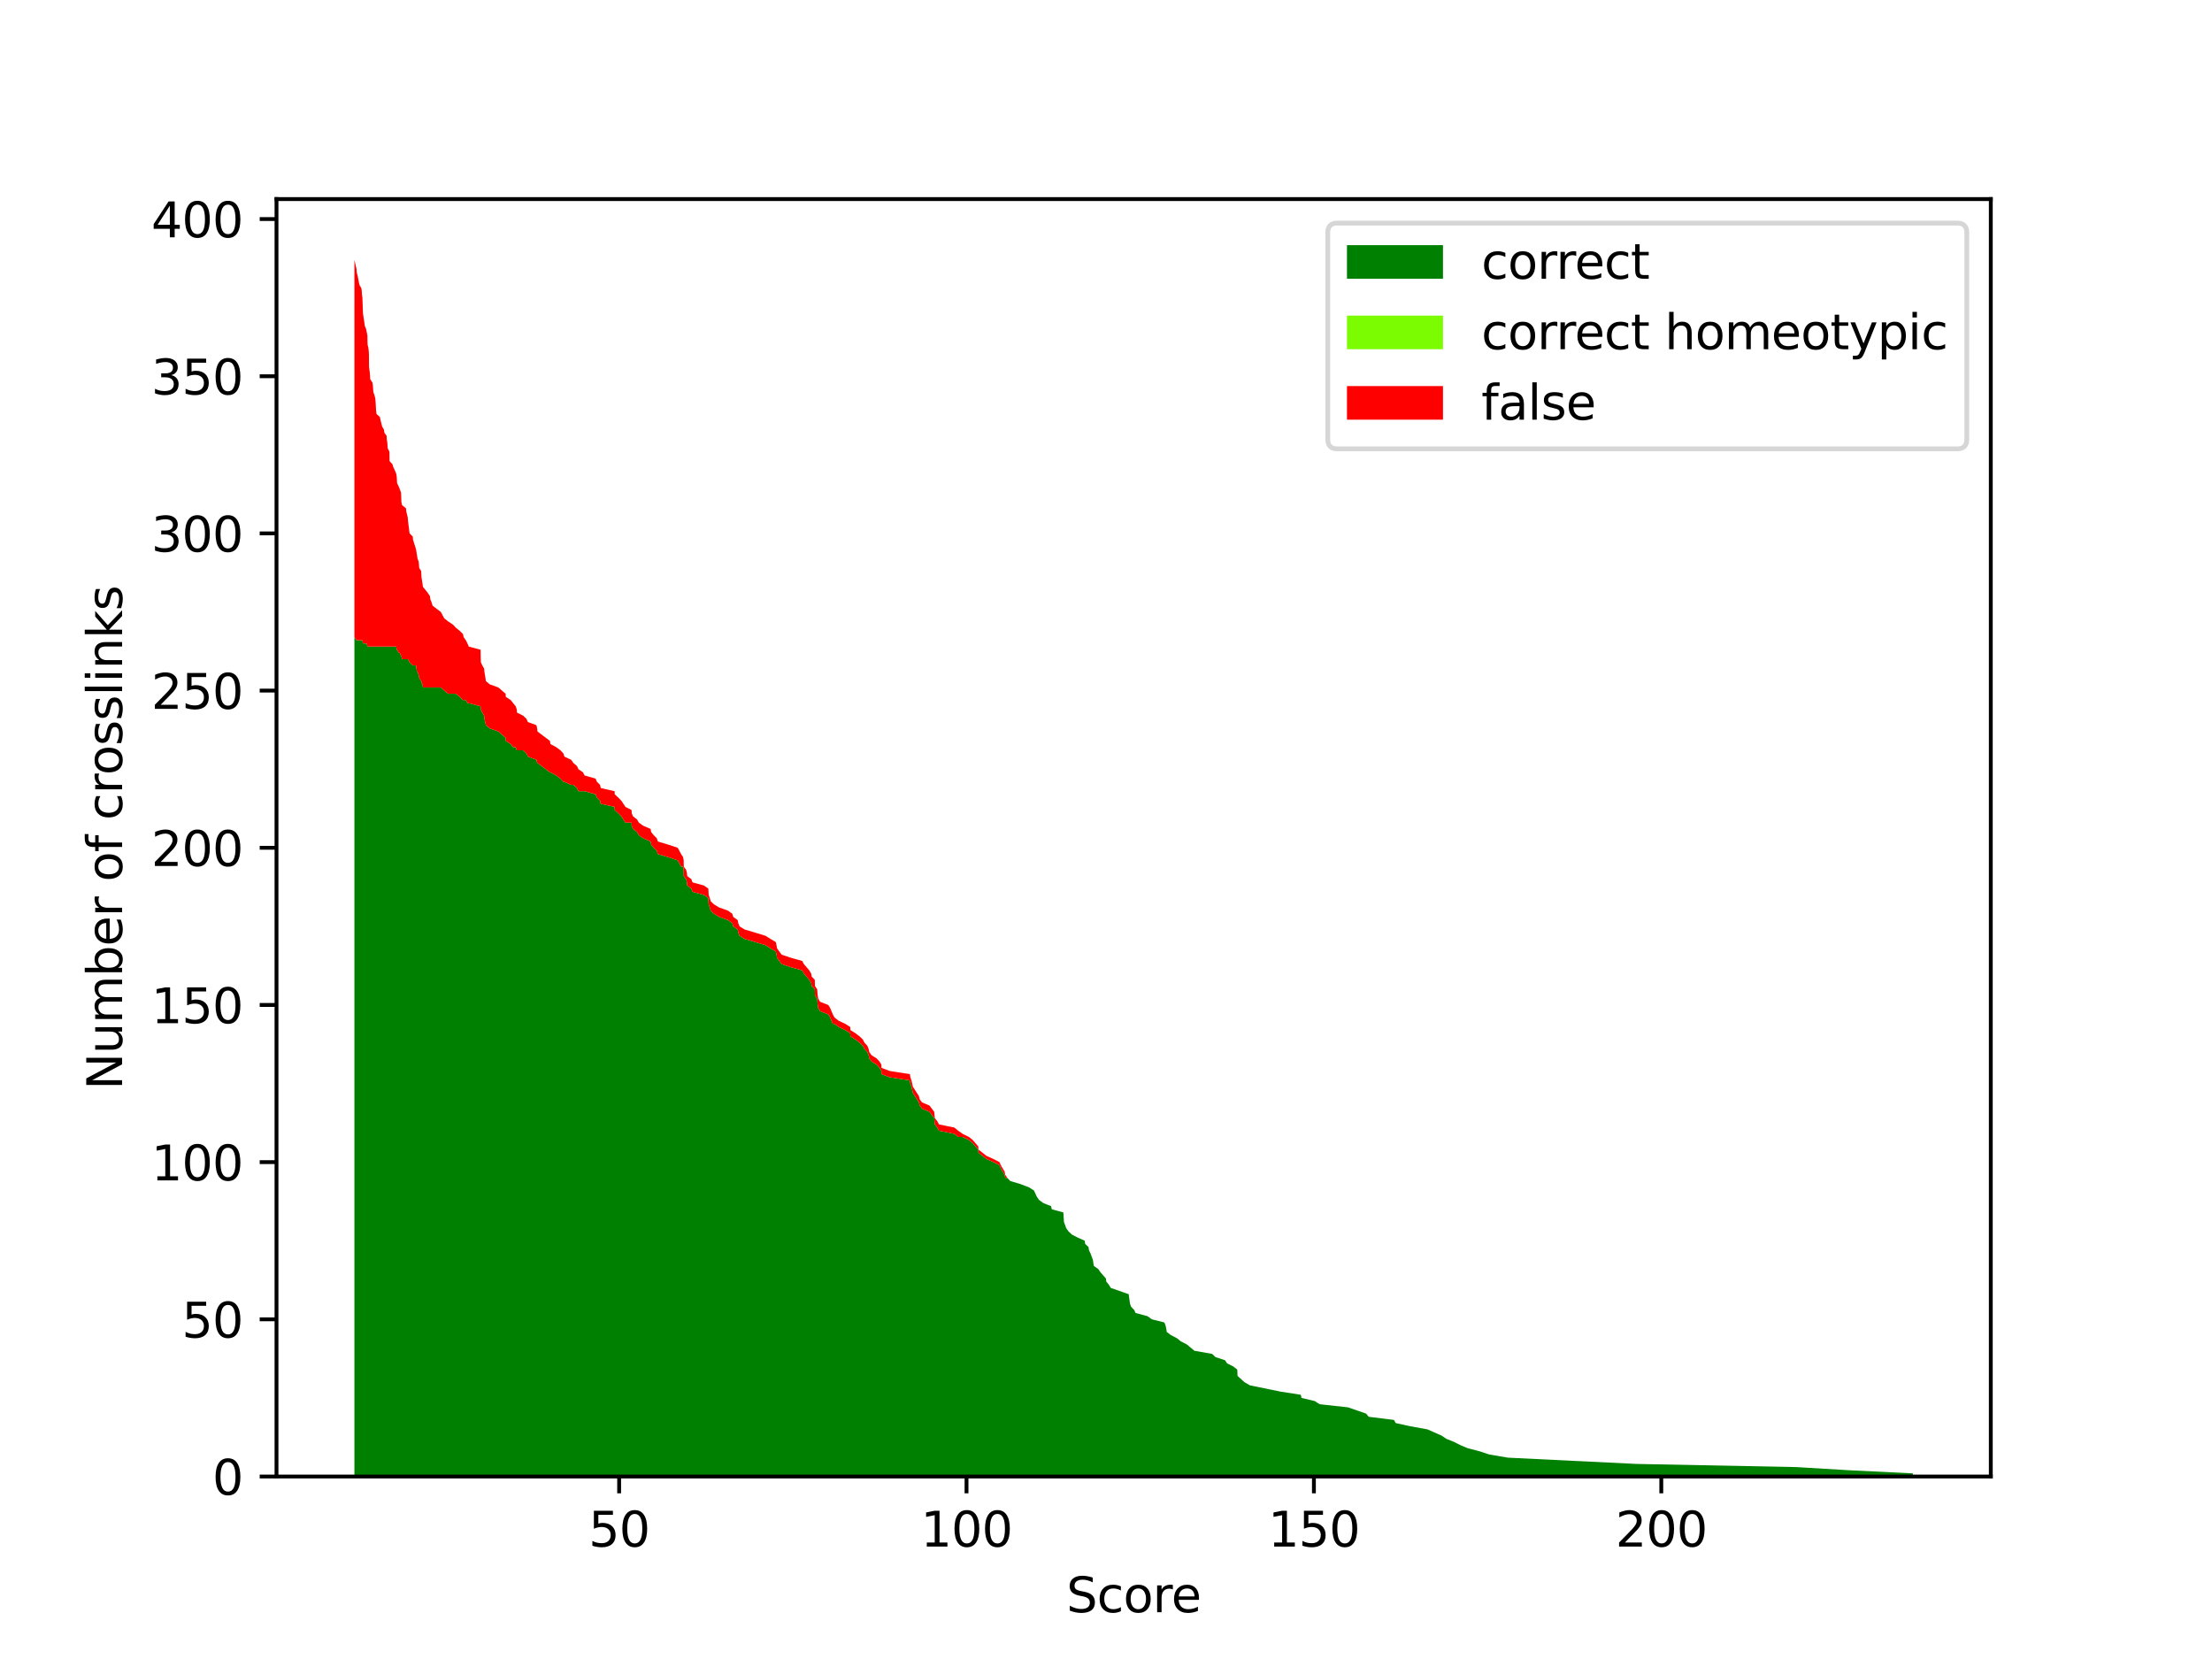 <?xml version="1.0" encoding="utf-8" standalone="no"?>
<!DOCTYPE svg PUBLIC "-//W3C//DTD SVG 1.1//EN"
  "http://www.w3.org/Graphics/SVG/1.1/DTD/svg11.dtd">
<svg xmlns:xlink="http://www.w3.org/1999/xlink" width="460.8pt" height="345.6pt" viewBox="0 0 460.8 345.6" xmlns="http://www.w3.org/2000/svg" version="1.1">
 <defs>
  <style type="text/css">*{stroke-linejoin: round; stroke-linecap: butt}</style>
 </defs>
 <g id="figure_1">
  <g id="patch_1">
   <path d="M 0 345.6 
L 460.8 345.6 
L 460.8 0 
L 0 0 
z
" style="fill: #ffffff"/>
  </g>
  <g id="axes_1">
   <g id="patch_2">
    <path d="M 57.6 307.584 
L 414.72 307.584 
L 414.72 41.472 
L 57.6 41.472 
z
" style="fill: #ffffff"/>
   </g>
   <g id="PolyCollection_1">
    <path d="M 73.833 132.73 
L 73.833 307.584 
L 74.281 307.584 
L 74.31 307.584 
L 74.499 307.584 
L 74.745 307.584 
L 74.889 307.584 
L 75.28 307.584 
L 75.367 307.584 
L 75.396 307.584 
L 75.497 307.584 
L 75.613 307.584 
L 76.004 307.584 
L 76.264 307.584 
L 76.395 307.584 
L 76.539 307.584 
L 76.554 307.584 
L 76.583 307.584 
L 76.742 307.584 
L 76.814 307.584 
L 76.858 307.584 
L 76.872 307.584 
L 77.046 307.584 
L 77.133 307.584 
L 77.581 307.584 
L 77.683 307.584 
L 77.77 307.584 
L 78.001 307.584 
L 78.175 307.584 
L 78.233 307.584 
L 78.276 307.584 
L 78.348 307.584 
L 78.435 307.584 
L 79.144 307.584 
L 79.275 307.584 
L 79.608 307.584 
L 79.984 307.584 
L 80.085 307.584 
L 80.548 307.584 
L 80.563 307.584 
L 80.679 307.584 
L 80.78 307.584 
L 81.127 307.584 
L 81.156 307.584 
L 81.75 307.584 
L 81.952 307.584 
L 82.271 307.584 
L 82.531 307.584 
L 82.647 307.584 
L 82.719 307.584 
L 83.038 307.584 
L 83.298 307.584 
L 83.544 307.584 
L 83.617 307.584 
L 83.762 307.584 
L 84.572 307.584 
L 84.63 307.584 
L 84.804 307.584 
L 84.948 307.584 
L 84.992 307.584 
L 85.325 307.584 
L 85.99 307.584 
L 86.034 307.584 
L 86.656 307.584 
L 86.873 307.584 
L 86.975 307.584 
L 87.221 307.584 
L 87.336 307.584 
L 87.742 307.584 
L 87.8 307.584 
L 87.915 307.584 
L 88.017 307.584 
L 88.104 307.584 
L 89.16 307.584 
L 89.58 307.584 
L 89.652 307.584 
L 89.927 307.584 
L 90.115 307.584 
L 90.984 307.584 
L 91.838 307.584 
L 92.532 307.584 
L 93.357 307.584 
L 94.356 307.584 
L 94.964 307.584 
L 95.775 307.584 
L 96.44 307.584 
L 96.585 307.584 
L 97.048 307.584 
L 97.381 307.584 
L 97.656 307.584 
L 100.117 307.584 
L 100.131 307.584 
L 100.174 307.584 
L 100.478 307.584 
L 100.855 307.584 
L 100.913 307.584 
L 101.231 307.584 
L 102.013 307.584 
L 103.807 307.584 
L 105.327 307.584 
L 105.37 307.584 
L 106.384 307.584 
L 106.905 307.584 
L 107.426 307.584 
L 107.657 307.584 
L 107.701 307.584 
L 109.003 307.584 
L 109.669 307.584 
L 109.973 307.584 
L 111.739 307.584 
L 111.898 307.584 
L 111.956 307.584 
L 114.561 307.584 
L 114.662 307.584 
L 115.878 307.584 
L 116.747 307.584 
L 117.369 307.584 
L 117.572 307.584 
L 118.961 307.584 
L 119.439 307.584 
L 120.191 307.584 
L 120.495 307.584 
L 121.45 307.584 
L 121.783 307.584 
L 124.07 307.584 
L 124.345 307.584 
L 125.011 307.584 
L 125.141 307.584 
L 128.036 307.584 
L 128.065 307.584 
L 128.774 307.584 
L 129.425 307.584 
L 130.294 307.584 
L 131.567 307.584 
L 131.596 307.584 
L 131.871 307.584 
L 132.711 307.584 
L 133.087 307.584 
L 133.999 307.584 
L 135.533 307.584 
L 135.649 307.584 
L 136.184 307.584 
L 136.836 307.584 
L 137.038 307.584 
L 139.209 307.584 
L 141.178 307.584 
L 141.54 307.584 
L 141.887 307.584 
L 142.307 307.584 
L 142.423 307.584 
L 142.451 307.584 
L 142.929 307.584 
L 143.103 307.584 
L 143.161 307.584 
L 144.029 307.584 
L 144.261 307.584 
L 146.634 307.584 
L 147.561 307.584 
L 147.633 307.584 
L 147.865 307.584 
L 148.053 307.584 
L 148.733 307.584 
L 149.818 307.584 
L 151.657 307.584 
L 152.554 307.584 
L 152.757 307.584 
L 153.668 307.584 
L 153.799 307.584 
L 154.059 307.584 
L 155.13 307.584 
L 157.345 307.584 
L 159.472 307.584 
L 160.514 307.584 
L 161.614 307.584 
L 161.759 307.584 
L 161.875 307.584 
L 162.83 307.584 
L 164.784 307.584 
L 167.114 307.584 
L 167.462 307.584 
L 168.591 307.584 
L 168.981 307.584 
L 169.097 307.584 
L 169.734 307.584 
L 169.777 307.584 
L 170.226 307.584 
L 170.342 307.584 
L 170.458 307.584 
L 170.848 307.584 
L 172.542 307.584 
L 172.947 307.584 
L 173.497 307.584 
L 173.844 307.584 
L 174.698 307.584 
L 176.073 307.584 
L 177.115 307.584 
L 177.159 307.584 
L 178.215 307.584 
L 179.069 307.584 
L 179.75 307.584 
L 180.083 307.584 
L 180.69 307.584 
L 180.951 307.584 
L 181.096 307.584 
L 181.573 307.584 
L 182.615 307.584 
L 183.223 307.584 
L 183.614 307.584 
L 183.629 307.584 
L 185.336 307.584 
L 189.548 307.584 
L 189.635 307.584 
L 189.881 307.584 
L 190.171 307.584 
L 191.43 307.584 
L 191.589 307.584 
L 192.081 307.584 
L 193.63 307.584 
L 194.614 307.584 
L 194.744 307.584 
L 195.251 307.584 
L 195.613 307.584 
L 198.811 307.584 
L 199.607 307.584 
L 200.534 307.584 
L 201.865 307.584 
L 202.661 307.584 
L 203.79 307.584 
L 203.833 307.584 
L 205.498 307.584 
L 206.96 307.584 
L 208.219 307.584 
L 208.494 307.584 
L 209.276 307.584 
L 209.406 307.584 
L 209.826 307.584 
L 210.448 307.584 
L 212.619 307.584 
L 214.341 307.584 
L 215.383 307.584 
L 215.991 307.584 
L 216.44 307.584 
L 217.323 307.584 
L 218.958 307.584 
L 219.103 307.584 
L 221.52 307.584 
L 221.563 307.584 
L 221.636 307.584 
L 222.113 307.584 
L 222.577 307.584 
L 223.257 307.584 
L 224.516 307.584 
L 225.978 307.584 
L 226.05 307.584 
L 226.759 307.584 
L 226.846 307.584 
L 227.165 307.584 
L 227.411 307.584 
L 227.657 307.584 
L 227.859 307.584 
L 228.786 307.584 
L 229.234 307.584 
L 230.378 307.584 
L 230.465 307.584 
L 231 307.584 
L 231.391 307.584 
L 235.125 307.584 
L 235.4 307.584 
L 235.632 307.584 
L 236.254 307.584 
L 236.572 307.584 
L 239.047 307.584 
L 239.959 307.584 
L 242.565 307.584 
L 242.811 307.584 
L 242.955 307.584 
L 243.057 307.584 
L 243.896 307.584 
L 245.17 307.584 
L 245.98 307.584 
L 247.254 307.584 
L 248.817 307.584 
L 252.522 307.584 
L 253.174 307.584 
L 255.185 307.584 
L 255.62 307.584 
L 256.922 307.584 
L 257.747 307.584 
L 257.805 307.584 
L 259.252 307.584 
L 260.381 307.584 
L 266.779 307.584 
L 270.99 307.584 
L 271.121 307.584 
L 273.885 307.584 
L 274.898 307.584 
L 280.818 307.584 
L 284.595 307.584 
L 285.117 307.584 
L 290.385 307.584 
L 290.747 307.584 
L 293.743 307.584 
L 297.361 307.584 
L 300.314 307.584 
L 301.283 307.584 
L 302.904 307.584 
L 304.193 307.584 
L 305.756 307.584 
L 308.274 307.584 
L 310.257 307.584 
L 314.107 307.584 
L 327.466 307.584 
L 340.97 307.584 
L 374.157 307.584 
L 385.128 307.584 
L 398.487 307.584 
L 398.487 306.929 
L 398.487 306.929 
L 385.128 306.274 
L 374.157 305.619 
L 340.97 304.964 
L 327.466 304.31 
L 314.107 303.655 
L 310.257 303 
L 308.274 302.345 
L 305.756 301.69 
L 304.193 301.035 
L 302.904 300.38 
L 301.283 299.725 
L 300.314 299.071 
L 297.361 297.761 
L 293.743 297.106 
L 290.747 296.451 
L 290.385 295.796 
L 285.117 295.141 
L 284.595 294.486 
L 280.818 293.177 
L 274.898 292.522 
L 273.885 291.867 
L 271.121 291.212 
L 270.99 290.557 
L 266.779 289.902 
L 260.381 288.592 
L 259.252 287.937 
L 257.805 286.628 
L 257.747 285.318 
L 256.922 284.663 
L 255.62 284.008 
L 255.185 283.353 
L 253.174 282.698 
L 252.522 282.044 
L 248.817 281.389 
L 247.254 280.079 
L 245.98 279.424 
L 245.17 278.769 
L 243.896 278.114 
L 243.057 277.459 
L 242.955 276.804 
L 242.811 276.15 
L 242.565 275.495 
L 239.959 274.84 
L 239.047 274.185 
L 236.572 273.53 
L 236.254 272.875 
L 235.632 272.22 
L 235.4 271.565 
L 235.125 269.601 
L 231.391 268.291 
L 231 267.636 
L 230.465 266.981 
L 230.378 266.326 
L 229.234 265.017 
L 228.786 264.362 
L 227.859 263.707 
L 227.657 262.397 
L 227.411 261.742 
L 227.165 261.087 
L 226.846 260.432 
L 226.759 259.777 
L 226.05 259.123 
L 225.978 258.468 
L 224.516 257.813 
L 223.257 257.158 
L 222.577 256.503 
L 222.113 255.848 
L 221.636 254.538 
L 221.563 253.229 
L 221.52 252.574 
L 219.103 251.919 
L 218.958 251.264 
L 217.323 250.609 
L 216.44 249.954 
L 215.991 249.299 
L 215.383 247.99 
L 214.341 247.335 
L 212.619 246.68 
L 210.448 246.025 
L 209.826 245.37 
L 209.406 245.37 
L 209.276 244.715 
L 208.494 243.405 
L 208.219 242.751 
L 206.96 242.096 
L 205.498 241.441 
L 203.833 240.131 
L 203.79 239.476 
L 202.661 238.166 
L 201.865 237.511 
L 200.534 236.857 
L 199.607 236.857 
L 198.811 236.202 
L 195.613 235.547 
L 195.251 234.892 
L 194.744 234.237 
L 194.614 232.927 
L 193.63 231.617 
L 192.081 230.963 
L 191.589 230.308 
L 191.43 229.653 
L 190.171 227.688 
L 189.881 226.378 
L 189.635 225.724 
L 189.548 225.069 
L 185.336 224.414 
L 183.629 223.759 
L 183.614 223.104 
L 183.223 222.449 
L 182.615 221.794 
L 181.573 221.139 
L 181.096 220.484 
L 180.951 219.83 
L 180.69 219.175 
L 180.083 218.52 
L 179.75 217.865 
L 179.069 217.21 
L 178.215 216.555 
L 177.159 215.9 
L 177.115 215.245 
L 176.073 214.591 
L 174.698 213.936 
L 173.844 213.281 
L 173.497 213.281 
L 172.947 211.971 
L 172.542 211.316 
L 170.848 210.661 
L 170.458 210.006 
L 170.342 209.351 
L 170.226 208.042 
L 169.777 207.387 
L 169.734 206.077 
L 169.097 205.422 
L 168.981 204.767 
L 168.591 204.112 
L 167.462 202.803 
L 167.114 202.148 
L 164.784 201.493 
L 162.83 200.838 
L 161.875 199.528 
L 161.759 198.873 
L 161.614 198.218 
L 160.514 197.564 
L 159.472 196.909 
L 157.345 196.254 
L 155.13 195.599 
L 154.059 194.944 
L 153.799 194.289 
L 153.668 193.634 
L 152.757 192.979 
L 152.554 192.324 
L 151.657 191.67 
L 149.818 191.015 
L 148.733 190.36 
L 148.053 189.705 
L 147.865 189.05 
L 147.633 188.395 
L 147.561 187.085 
L 146.634 186.431 
L 144.261 185.776 
L 144.029 185.121 
L 143.161 184.466 
L 143.103 183.811 
L 142.929 183.156 
L 142.451 182.501 
L 142.423 181.191 
L 142.307 180.537 
L 141.887 180.537 
L 141.54 179.882 
L 141.178 179.227 
L 139.209 178.572 
L 137.038 177.917 
L 136.836 177.262 
L 136.184 176.607 
L 135.649 175.952 
L 135.533 175.297 
L 133.999 174.643 
L 133.087 173.988 
L 132.711 173.333 
L 131.871 172.678 
L 131.596 172.023 
L 131.567 171.368 
L 130.294 171.368 
L 129.425 170.058 
L 128.774 169.404 
L 128.065 168.749 
L 128.036 168.094 
L 125.141 167.439 
L 125.011 166.784 
L 124.345 166.129 
L 124.07 165.474 
L 121.783 164.819 
L 121.45 164.819 
L 120.495 164.819 
L 120.191 164.164 
L 119.439 163.51 
L 118.961 163.51 
L 117.572 162.855 
L 117.369 162.855 
L 116.747 162.2 
L 115.878 161.545 
L 114.662 160.89 
L 114.561 160.89 
L 111.956 158.925 
L 111.898 158.925 
L 111.739 158.271 
L 109.973 157.616 
L 109.669 156.961 
L 109.003 156.306 
L 107.701 156.306 
L 107.657 156.306 
L 107.426 155.651 
L 106.905 155.651 
L 106.384 154.996 
L 105.37 154.341 
L 105.327 153.686 
L 103.807 152.377 
L 102.013 151.722 
L 101.231 151.067 
L 100.913 149.757 
L 100.855 149.102 
L 100.478 148.447 
L 100.174 147.792 
L 100.131 147.792 
L 100.117 147.137 
L 97.656 146.483 
L 97.381 146.483 
L 97.048 145.828 
L 96.585 145.828 
L 96.44 145.828 
L 95.775 145.173 
L 94.964 144.518 
L 94.356 144.518 
L 93.357 144.518 
L 92.532 143.863 
L 91.838 143.208 
L 90.984 143.208 
L 90.115 143.208 
L 89.927 143.208 
L 89.652 143.208 
L 89.58 143.208 
L 89.16 143.208 
L 88.104 143.208 
L 88.017 142.553 
L 87.915 142.553 
L 87.8 141.898 
L 87.742 141.898 
L 87.336 141.244 
L 87.221 140.589 
L 86.975 139.934 
L 86.873 139.934 
L 86.656 138.624 
L 86.034 138.624 
L 85.99 138.624 
L 85.325 137.969 
L 84.992 137.314 
L 84.948 137.314 
L 84.804 137.314 
L 84.63 137.314 
L 84.572 137.314 
L 83.762 137.314 
L 83.617 136.659 
L 83.544 136.659 
L 83.298 136.004 
L 83.038 136.004 
L 82.719 135.35 
L 82.647 135.35 
L 82.531 134.695 
L 82.271 134.695 
L 81.952 134.695 
L 81.75 134.695 
L 81.156 134.695 
L 81.127 134.695 
L 80.78 134.695 
L 80.679 134.695 
L 80.563 134.695 
L 80.548 134.695 
L 80.085 134.695 
L 79.984 134.695 
L 79.608 134.695 
L 79.275 134.695 
L 79.144 134.695 
L 78.435 134.695 
L 78.348 134.695 
L 78.276 134.695 
L 78.233 134.695 
L 78.175 134.695 
L 78.001 134.695 
L 77.77 134.695 
L 77.683 134.695 
L 77.581 134.695 
L 77.133 134.695 
L 77.046 134.695 
L 76.872 134.695 
L 76.858 134.695 
L 76.814 134.695 
L 76.742 134.695 
L 76.583 134.695 
L 76.554 134.695 
L 76.539 134.695 
L 76.395 134.04 
L 76.264 134.04 
L 76.004 134.04 
L 75.613 134.04 
L 75.497 133.385 
L 75.396 133.385 
L 75.367 133.385 
L 75.28 133.385 
L 74.889 133.385 
L 74.745 133.385 
L 74.499 133.385 
L 74.31 133.385 
L 74.281 133.385 
L 73.833 132.73 
z
" clip-path="url(#p9a57e72398)" style="fill: #008000"/>
   </g>
   <g id="PolyCollection_2">
    <path d="M 73.833 132.73 
L 73.833 132.73 
L 74.281 133.385 
L 74.31 133.385 
L 74.499 133.385 
L 74.745 133.385 
L 74.889 133.385 
L 75.28 133.385 
L 75.367 133.385 
L 75.396 133.385 
L 75.497 133.385 
L 75.613 134.04 
L 76.004 134.04 
L 76.264 134.04 
L 76.395 134.04 
L 76.539 134.695 
L 76.554 134.695 
L 76.583 134.695 
L 76.742 134.695 
L 76.814 134.695 
L 76.858 134.695 
L 76.872 134.695 
L 77.046 134.695 
L 77.133 134.695 
L 77.581 134.695 
L 77.683 134.695 
L 77.77 134.695 
L 78.001 134.695 
L 78.175 134.695 
L 78.233 134.695 
L 78.276 134.695 
L 78.348 134.695 
L 78.435 134.695 
L 79.144 134.695 
L 79.275 134.695 
L 79.608 134.695 
L 79.984 134.695 
L 80.085 134.695 
L 80.548 134.695 
L 80.563 134.695 
L 80.679 134.695 
L 80.78 134.695 
L 81.127 134.695 
L 81.156 134.695 
L 81.75 134.695 
L 81.952 134.695 
L 82.271 134.695 
L 82.531 134.695 
L 82.647 135.35 
L 82.719 135.35 
L 83.038 136.004 
L 83.298 136.004 
L 83.544 136.659 
L 83.617 136.659 
L 83.762 137.314 
L 84.572 137.314 
L 84.63 137.314 
L 84.804 137.314 
L 84.948 137.314 
L 84.992 137.314 
L 85.325 137.969 
L 85.99 138.624 
L 86.034 138.624 
L 86.656 138.624 
L 86.873 139.934 
L 86.975 139.934 
L 87.221 140.589 
L 87.336 141.244 
L 87.742 141.898 
L 87.8 141.898 
L 87.915 142.553 
L 88.017 142.553 
L 88.104 143.208 
L 89.16 143.208 
L 89.58 143.208 
L 89.652 143.208 
L 89.927 143.208 
L 90.115 143.208 
L 90.984 143.208 
L 91.838 143.208 
L 92.532 143.863 
L 93.357 144.518 
L 94.356 144.518 
L 94.964 144.518 
L 95.775 145.173 
L 96.44 145.828 
L 96.585 145.828 
L 97.048 145.828 
L 97.381 146.483 
L 97.656 146.483 
L 100.117 147.137 
L 100.131 147.792 
L 100.174 147.792 
L 100.478 148.447 
L 100.855 149.102 
L 100.913 149.757 
L 101.231 151.067 
L 102.013 151.722 
L 103.807 152.377 
L 105.327 153.686 
L 105.37 154.341 
L 106.384 154.996 
L 106.905 155.651 
L 107.426 155.651 
L 107.657 156.306 
L 107.701 156.306 
L 109.003 156.306 
L 109.669 156.961 
L 109.973 157.616 
L 111.739 158.271 
L 111.898 158.925 
L 111.956 158.925 
L 114.561 160.89 
L 114.662 160.89 
L 115.878 161.545 
L 116.747 162.2 
L 117.369 162.855 
L 117.572 162.855 
L 118.961 163.51 
L 119.439 163.51 
L 120.191 164.164 
L 120.495 164.819 
L 121.45 164.819 
L 121.783 164.819 
L 124.07 165.474 
L 124.345 166.129 
L 125.011 166.784 
L 125.141 167.439 
L 128.036 168.094 
L 128.065 168.749 
L 128.774 169.404 
L 129.425 170.058 
L 130.294 171.368 
L 131.567 171.368 
L 131.596 172.023 
L 131.871 172.678 
L 132.711 173.333 
L 133.087 173.988 
L 133.999 174.643 
L 135.533 175.297 
L 135.649 175.952 
L 136.184 176.607 
L 136.836 177.262 
L 137.038 177.917 
L 139.209 178.572 
L 141.178 179.227 
L 141.54 179.882 
L 141.887 180.537 
L 142.307 180.537 
L 142.423 181.191 
L 142.451 182.501 
L 142.929 183.156 
L 143.103 183.811 
L 143.161 184.466 
L 144.029 185.121 
L 144.261 185.776 
L 146.634 186.431 
L 147.561 187.085 
L 147.633 188.395 
L 147.865 189.05 
L 148.053 189.705 
L 148.733 190.36 
L 149.818 191.015 
L 151.657 191.67 
L 152.554 192.324 
L 152.757 192.979 
L 153.668 193.634 
L 153.799 194.289 
L 154.059 194.944 
L 155.13 195.599 
L 157.345 196.254 
L 159.472 196.909 
L 160.514 197.564 
L 161.614 198.218 
L 161.759 198.873 
L 161.875 199.528 
L 162.83 200.838 
L 164.784 201.493 
L 167.114 202.148 
L 167.462 202.803 
L 168.591 204.112 
L 168.981 204.767 
L 169.097 205.422 
L 169.734 206.077 
L 169.777 207.387 
L 170.226 208.042 
L 170.342 209.351 
L 170.458 210.006 
L 170.848 210.661 
L 172.542 211.316 
L 172.947 211.971 
L 173.497 213.281 
L 173.844 213.281 
L 174.698 213.936 
L 176.073 214.591 
L 177.115 215.245 
L 177.159 215.9 
L 178.215 216.555 
L 179.069 217.21 
L 179.75 217.865 
L 180.083 218.52 
L 180.69 219.175 
L 180.951 219.83 
L 181.096 220.484 
L 181.573 221.139 
L 182.615 221.794 
L 183.223 222.449 
L 183.614 223.104 
L 183.629 223.759 
L 185.336 224.414 
L 189.548 225.069 
L 189.635 225.724 
L 189.881 226.378 
L 190.171 227.688 
L 191.43 229.653 
L 191.589 230.308 
L 192.081 230.963 
L 193.63 231.617 
L 194.614 232.927 
L 194.744 234.237 
L 195.251 234.892 
L 195.613 235.547 
L 198.811 236.202 
L 199.607 236.857 
L 200.534 236.857 
L 201.865 237.511 
L 202.661 238.166 
L 203.79 239.476 
L 203.833 240.131 
L 205.498 241.441 
L 206.96 242.096 
L 208.219 242.751 
L 208.494 243.405 
L 209.276 244.715 
L 209.406 245.37 
L 209.826 245.37 
L 210.448 246.025 
L 212.619 246.68 
L 214.341 247.335 
L 215.383 247.99 
L 215.991 249.299 
L 216.44 249.954 
L 217.323 250.609 
L 218.958 251.264 
L 219.103 251.919 
L 221.52 252.574 
L 221.563 253.229 
L 221.636 254.538 
L 222.113 255.848 
L 222.577 256.503 
L 223.257 257.158 
L 224.516 257.813 
L 225.978 258.468 
L 226.05 259.123 
L 226.759 259.777 
L 226.846 260.432 
L 227.165 261.087 
L 227.411 261.742 
L 227.657 262.397 
L 227.859 263.707 
L 228.786 264.362 
L 229.234 265.017 
L 230.378 266.326 
L 230.465 266.981 
L 231 267.636 
L 231.391 268.291 
L 235.125 269.601 
L 235.4 271.565 
L 235.632 272.22 
L 236.254 272.875 
L 236.572 273.53 
L 239.047 274.185 
L 239.959 274.84 
L 242.565 275.495 
L 242.811 276.15 
L 242.955 276.804 
L 243.057 277.459 
L 243.896 278.114 
L 245.17 278.769 
L 245.98 279.424 
L 247.254 280.079 
L 248.817 281.389 
L 252.522 282.044 
L 253.174 282.698 
L 255.185 283.353 
L 255.62 284.008 
L 256.922 284.663 
L 257.747 285.318 
L 257.805 286.628 
L 259.252 287.937 
L 260.381 288.592 
L 266.779 289.902 
L 270.99 290.557 
L 271.121 291.212 
L 273.885 291.867 
L 274.898 292.522 
L 280.818 293.177 
L 284.595 294.486 
L 285.117 295.141 
L 290.385 295.796 
L 290.747 296.451 
L 293.743 297.106 
L 297.361 297.761 
L 300.314 299.071 
L 301.283 299.725 
L 302.904 300.38 
L 304.193 301.035 
L 305.756 301.69 
L 308.274 302.345 
L 310.257 303 
L 314.107 303.655 
L 327.466 304.31 
L 340.97 304.964 
L 374.157 305.619 
L 385.128 306.274 
L 398.487 306.929 
L 398.487 306.929 
L 398.487 306.929 
L 385.128 306.274 
L 374.157 305.619 
L 340.97 304.964 
L 327.466 304.31 
L 314.107 303.655 
L 310.257 303 
L 308.274 302.345 
L 305.756 301.69 
L 304.193 301.035 
L 302.904 300.38 
L 301.283 299.725 
L 300.314 299.071 
L 297.361 297.761 
L 293.743 297.106 
L 290.747 296.451 
L 290.385 295.796 
L 285.117 295.141 
L 284.595 294.486 
L 280.818 293.177 
L 274.898 292.522 
L 273.885 291.867 
L 271.121 291.212 
L 270.99 290.557 
L 266.779 289.902 
L 260.381 288.592 
L 259.252 287.937 
L 257.805 286.628 
L 257.747 285.318 
L 256.922 284.663 
L 255.62 284.008 
L 255.185 283.353 
L 253.174 282.698 
L 252.522 282.044 
L 248.817 281.389 
L 247.254 280.079 
L 245.98 279.424 
L 245.17 278.769 
L 243.896 278.114 
L 243.057 277.459 
L 242.955 276.804 
L 242.811 276.15 
L 242.565 275.495 
L 239.959 274.84 
L 239.047 274.185 
L 236.572 273.53 
L 236.254 272.875 
L 235.632 272.22 
L 235.4 271.565 
L 235.125 269.601 
L 231.391 268.291 
L 231 267.636 
L 230.465 266.981 
L 230.378 266.326 
L 229.234 265.017 
L 228.786 264.362 
L 227.859 263.707 
L 227.657 262.397 
L 227.411 261.742 
L 227.165 261.087 
L 226.846 260.432 
L 226.759 259.777 
L 226.05 259.123 
L 225.978 258.468 
L 224.516 257.813 
L 223.257 257.158 
L 222.577 256.503 
L 222.113 255.848 
L 221.636 254.538 
L 221.563 253.229 
L 221.52 252.574 
L 219.103 251.919 
L 218.958 251.264 
L 217.323 250.609 
L 216.44 249.954 
L 215.991 249.299 
L 215.383 247.99 
L 214.341 247.335 
L 212.619 246.68 
L 210.448 246.025 
L 209.826 245.37 
L 209.406 245.37 
L 209.276 244.715 
L 208.494 243.405 
L 208.219 242.751 
L 206.96 242.096 
L 205.498 241.441 
L 203.833 240.131 
L 203.79 239.476 
L 202.661 238.166 
L 201.865 237.511 
L 200.534 236.857 
L 199.607 236.857 
L 198.811 236.202 
L 195.613 235.547 
L 195.251 234.892 
L 194.744 234.237 
L 194.614 232.927 
L 193.63 231.617 
L 192.081 230.963 
L 191.589 230.308 
L 191.43 229.653 
L 190.171 227.688 
L 189.881 226.378 
L 189.635 225.724 
L 189.548 225.069 
L 185.336 224.414 
L 183.629 223.759 
L 183.614 223.104 
L 183.223 222.449 
L 182.615 221.794 
L 181.573 221.139 
L 181.096 220.484 
L 180.951 219.83 
L 180.69 219.175 
L 180.083 218.52 
L 179.75 217.865 
L 179.069 217.21 
L 178.215 216.555 
L 177.159 215.9 
L 177.115 215.245 
L 176.073 214.591 
L 174.698 213.936 
L 173.844 213.281 
L 173.497 213.281 
L 172.947 211.971 
L 172.542 211.316 
L 170.848 210.661 
L 170.458 210.006 
L 170.342 209.351 
L 170.226 208.042 
L 169.777 207.387 
L 169.734 206.077 
L 169.097 205.422 
L 168.981 204.767 
L 168.591 204.112 
L 167.462 202.803 
L 167.114 202.148 
L 164.784 201.493 
L 162.83 200.838 
L 161.875 199.528 
L 161.759 198.873 
L 161.614 198.218 
L 160.514 197.564 
L 159.472 196.909 
L 157.345 196.254 
L 155.13 195.599 
L 154.059 194.944 
L 153.799 194.289 
L 153.668 193.634 
L 152.757 192.979 
L 152.554 192.324 
L 151.657 191.67 
L 149.818 191.015 
L 148.733 190.36 
L 148.053 189.705 
L 147.865 189.05 
L 147.633 188.395 
L 147.561 187.085 
L 146.634 186.431 
L 144.261 185.776 
L 144.029 185.121 
L 143.161 184.466 
L 143.103 183.811 
L 142.929 183.156 
L 142.451 182.501 
L 142.423 181.191 
L 142.307 180.537 
L 141.887 180.537 
L 141.54 179.882 
L 141.178 179.227 
L 139.209 178.572 
L 137.038 177.917 
L 136.836 177.262 
L 136.184 176.607 
L 135.649 175.952 
L 135.533 175.297 
L 133.999 174.643 
L 133.087 173.988 
L 132.711 173.333 
L 131.871 172.678 
L 131.596 172.023 
L 131.567 171.368 
L 130.294 171.368 
L 129.425 170.058 
L 128.774 169.404 
L 128.065 168.749 
L 128.036 168.094 
L 125.141 167.439 
L 125.011 166.784 
L 124.345 166.129 
L 124.07 165.474 
L 121.783 164.819 
L 121.45 164.819 
L 120.495 164.819 
L 120.191 164.164 
L 119.439 163.51 
L 118.961 163.51 
L 117.572 162.855 
L 117.369 162.855 
L 116.747 162.2 
L 115.878 161.545 
L 114.662 160.89 
L 114.561 160.89 
L 111.956 158.925 
L 111.898 158.925 
L 111.739 158.271 
L 109.973 157.616 
L 109.669 156.961 
L 109.003 156.306 
L 107.701 156.306 
L 107.657 156.306 
L 107.426 155.651 
L 106.905 155.651 
L 106.384 154.996 
L 105.37 154.341 
L 105.327 153.686 
L 103.807 152.377 
L 102.013 151.722 
L 101.231 151.067 
L 100.913 149.757 
L 100.855 149.102 
L 100.478 148.447 
L 100.174 147.792 
L 100.131 147.792 
L 100.117 147.137 
L 97.656 146.483 
L 97.381 146.483 
L 97.048 145.828 
L 96.585 145.828 
L 96.44 145.828 
L 95.775 145.173 
L 94.964 144.518 
L 94.356 144.518 
L 93.357 144.518 
L 92.532 143.863 
L 91.838 143.208 
L 90.984 143.208 
L 90.115 143.208 
L 89.927 143.208 
L 89.652 143.208 
L 89.58 143.208 
L 89.16 143.208 
L 88.104 143.208 
L 88.017 142.553 
L 87.915 142.553 
L 87.8 141.898 
L 87.742 141.898 
L 87.336 141.244 
L 87.221 140.589 
L 86.975 139.934 
L 86.873 139.934 
L 86.656 138.624 
L 86.034 138.624 
L 85.99 138.624 
L 85.325 137.969 
L 84.992 137.314 
L 84.948 137.314 
L 84.804 137.314 
L 84.63 137.314 
L 84.572 137.314 
L 83.762 137.314 
L 83.617 136.659 
L 83.544 136.659 
L 83.298 136.004 
L 83.038 136.004 
L 82.719 135.35 
L 82.647 135.35 
L 82.531 134.695 
L 82.271 134.695 
L 81.952 134.695 
L 81.75 134.695 
L 81.156 134.695 
L 81.127 134.695 
L 80.78 134.695 
L 80.679 134.695 
L 80.563 134.695 
L 80.548 134.695 
L 80.085 134.695 
L 79.984 134.695 
L 79.608 134.695 
L 79.275 134.695 
L 79.144 134.695 
L 78.435 134.695 
L 78.348 134.695 
L 78.276 134.695 
L 78.233 134.695 
L 78.175 134.695 
L 78.001 134.695 
L 77.77 134.695 
L 77.683 134.695 
L 77.581 134.695 
L 77.133 134.695 
L 77.046 134.695 
L 76.872 134.695 
L 76.858 134.695 
L 76.814 134.695 
L 76.742 134.695 
L 76.583 134.695 
L 76.554 134.695 
L 76.539 134.695 
L 76.395 134.04 
L 76.264 134.04 
L 76.004 134.04 
L 75.613 134.04 
L 75.497 133.385 
L 75.396 133.385 
L 75.367 133.385 
L 75.28 133.385 
L 74.889 133.385 
L 74.745 133.385 
L 74.499 133.385 
L 74.31 133.385 
L 74.281 133.385 
L 73.833 132.73 
z
" clip-path="url(#p9a57e72398)" style="fill: #7cfc00"/>
   </g>
   <g id="PolyCollection_3">
    <path d="M 73.833 54.144 
L 73.833 132.73 
L 74.281 133.385 
L 74.31 133.385 
L 74.499 133.385 
L 74.745 133.385 
L 74.889 133.385 
L 75.28 133.385 
L 75.367 133.385 
L 75.396 133.385 
L 75.497 133.385 
L 75.613 134.04 
L 76.004 134.04 
L 76.264 134.04 
L 76.395 134.04 
L 76.539 134.695 
L 76.554 134.695 
L 76.583 134.695 
L 76.742 134.695 
L 76.814 134.695 
L 76.858 134.695 
L 76.872 134.695 
L 77.046 134.695 
L 77.133 134.695 
L 77.581 134.695 
L 77.683 134.695 
L 77.77 134.695 
L 78.001 134.695 
L 78.175 134.695 
L 78.233 134.695 
L 78.276 134.695 
L 78.348 134.695 
L 78.435 134.695 
L 79.144 134.695 
L 79.275 134.695 
L 79.608 134.695 
L 79.984 134.695 
L 80.085 134.695 
L 80.548 134.695 
L 80.563 134.695 
L 80.679 134.695 
L 80.78 134.695 
L 81.127 134.695 
L 81.156 134.695 
L 81.75 134.695 
L 81.952 134.695 
L 82.271 134.695 
L 82.531 134.695 
L 82.647 135.35 
L 82.719 135.35 
L 83.038 136.004 
L 83.298 136.004 
L 83.544 136.659 
L 83.617 136.659 
L 83.762 137.314 
L 84.572 137.314 
L 84.63 137.314 
L 84.804 137.314 
L 84.948 137.314 
L 84.992 137.314 
L 85.325 137.969 
L 85.99 138.624 
L 86.034 138.624 
L 86.656 138.624 
L 86.873 139.934 
L 86.975 139.934 
L 87.221 140.589 
L 87.336 141.244 
L 87.742 141.898 
L 87.8 141.898 
L 87.915 142.553 
L 88.017 142.553 
L 88.104 143.208 
L 89.16 143.208 
L 89.58 143.208 
L 89.652 143.208 
L 89.927 143.208 
L 90.115 143.208 
L 90.984 143.208 
L 91.838 143.208 
L 92.532 143.863 
L 93.357 144.518 
L 94.356 144.518 
L 94.964 144.518 
L 95.775 145.173 
L 96.44 145.828 
L 96.585 145.828 
L 97.048 145.828 
L 97.381 146.483 
L 97.656 146.483 
L 100.117 147.137 
L 100.131 147.792 
L 100.174 147.792 
L 100.478 148.447 
L 100.855 149.102 
L 100.913 149.757 
L 101.231 151.067 
L 102.013 151.722 
L 103.807 152.377 
L 105.327 153.686 
L 105.37 154.341 
L 106.384 154.996 
L 106.905 155.651 
L 107.426 155.651 
L 107.657 156.306 
L 107.701 156.306 
L 109.003 156.306 
L 109.669 156.961 
L 109.973 157.616 
L 111.739 158.271 
L 111.898 158.925 
L 111.956 158.925 
L 114.561 160.89 
L 114.662 160.89 
L 115.878 161.545 
L 116.747 162.2 
L 117.369 162.855 
L 117.572 162.855 
L 118.961 163.51 
L 119.439 163.51 
L 120.191 164.164 
L 120.495 164.819 
L 121.45 164.819 
L 121.783 164.819 
L 124.07 165.474 
L 124.345 166.129 
L 125.011 166.784 
L 125.141 167.439 
L 128.036 168.094 
L 128.065 168.749 
L 128.774 169.404 
L 129.425 170.058 
L 130.294 171.368 
L 131.567 171.368 
L 131.596 172.023 
L 131.871 172.678 
L 132.711 173.333 
L 133.087 173.988 
L 133.999 174.643 
L 135.533 175.297 
L 135.649 175.952 
L 136.184 176.607 
L 136.836 177.262 
L 137.038 177.917 
L 139.209 178.572 
L 141.178 179.227 
L 141.54 179.882 
L 141.887 180.537 
L 142.307 180.537 
L 142.423 181.191 
L 142.451 182.501 
L 142.929 183.156 
L 143.103 183.811 
L 143.161 184.466 
L 144.029 185.121 
L 144.261 185.776 
L 146.634 186.431 
L 147.561 187.085 
L 147.633 188.395 
L 147.865 189.05 
L 148.053 189.705 
L 148.733 190.36 
L 149.818 191.015 
L 151.657 191.67 
L 152.554 192.324 
L 152.757 192.979 
L 153.668 193.634 
L 153.799 194.289 
L 154.059 194.944 
L 155.13 195.599 
L 157.345 196.254 
L 159.472 196.909 
L 160.514 197.564 
L 161.614 198.218 
L 161.759 198.873 
L 161.875 199.528 
L 162.83 200.838 
L 164.784 201.493 
L 167.114 202.148 
L 167.462 202.803 
L 168.591 204.112 
L 168.981 204.767 
L 169.097 205.422 
L 169.734 206.077 
L 169.777 207.387 
L 170.226 208.042 
L 170.342 209.351 
L 170.458 210.006 
L 170.848 210.661 
L 172.542 211.316 
L 172.947 211.971 
L 173.497 213.281 
L 173.844 213.281 
L 174.698 213.936 
L 176.073 214.591 
L 177.115 215.245 
L 177.159 215.9 
L 178.215 216.555 
L 179.069 217.21 
L 179.75 217.865 
L 180.083 218.52 
L 180.69 219.175 
L 180.951 219.83 
L 181.096 220.484 
L 181.573 221.139 
L 182.615 221.794 
L 183.223 222.449 
L 183.614 223.104 
L 183.629 223.759 
L 185.336 224.414 
L 189.548 225.069 
L 189.635 225.724 
L 189.881 226.378 
L 190.171 227.688 
L 191.43 229.653 
L 191.589 230.308 
L 192.081 230.963 
L 193.63 231.617 
L 194.614 232.927 
L 194.744 234.237 
L 195.251 234.892 
L 195.613 235.547 
L 198.811 236.202 
L 199.607 236.857 
L 200.534 236.857 
L 201.865 237.511 
L 202.661 238.166 
L 203.79 239.476 
L 203.833 240.131 
L 205.498 241.441 
L 206.96 242.096 
L 208.219 242.751 
L 208.494 243.405 
L 209.276 244.715 
L 209.406 245.37 
L 209.826 245.37 
L 210.448 246.025 
L 212.619 246.68 
L 214.341 247.335 
L 215.383 247.99 
L 215.991 249.299 
L 216.44 249.954 
L 217.323 250.609 
L 218.958 251.264 
L 219.103 251.919 
L 221.52 252.574 
L 221.563 253.229 
L 221.636 254.538 
L 222.113 255.848 
L 222.577 256.503 
L 223.257 257.158 
L 224.516 257.813 
L 225.978 258.468 
L 226.05 259.123 
L 226.759 259.777 
L 226.846 260.432 
L 227.165 261.087 
L 227.411 261.742 
L 227.657 262.397 
L 227.859 263.707 
L 228.786 264.362 
L 229.234 265.017 
L 230.378 266.326 
L 230.465 266.981 
L 231 267.636 
L 231.391 268.291 
L 235.125 269.601 
L 235.4 271.565 
L 235.632 272.22 
L 236.254 272.875 
L 236.572 273.53 
L 239.047 274.185 
L 239.959 274.84 
L 242.565 275.495 
L 242.811 276.15 
L 242.955 276.804 
L 243.057 277.459 
L 243.896 278.114 
L 245.17 278.769 
L 245.98 279.424 
L 247.254 280.079 
L 248.817 281.389 
L 252.522 282.044 
L 253.174 282.698 
L 255.185 283.353 
L 255.62 284.008 
L 256.922 284.663 
L 257.747 285.318 
L 257.805 286.628 
L 259.252 287.937 
L 260.381 288.592 
L 266.779 289.902 
L 270.99 290.557 
L 271.121 291.212 
L 273.885 291.867 
L 274.898 292.522 
L 280.818 293.177 
L 284.595 294.486 
L 285.117 295.141 
L 290.385 295.796 
L 290.747 296.451 
L 293.743 297.106 
L 297.361 297.761 
L 300.314 299.071 
L 301.283 299.725 
L 302.904 300.38 
L 304.193 301.035 
L 305.756 301.69 
L 308.274 302.345 
L 310.257 303 
L 314.107 303.655 
L 327.466 304.31 
L 340.97 304.964 
L 374.157 305.619 
L 385.128 306.274 
L 398.487 306.929 
L 398.487 306.929 
L 398.487 306.929 
L 385.128 306.274 
L 374.157 305.619 
L 340.97 304.964 
L 327.466 304.31 
L 314.107 303.655 
L 310.257 303 
L 308.274 302.345 
L 305.756 301.69 
L 304.193 301.035 
L 302.904 300.38 
L 301.283 299.725 
L 300.314 299.071 
L 297.361 297.761 
L 293.743 297.106 
L 290.747 296.451 
L 290.385 295.796 
L 285.117 295.141 
L 284.595 294.486 
L 280.818 293.177 
L 274.898 292.522 
L 273.885 291.867 
L 271.121 291.212 
L 270.99 290.557 
L 266.779 289.902 
L 260.381 288.592 
L 259.252 287.937 
L 257.805 286.628 
L 257.747 285.318 
L 256.922 284.663 
L 255.62 284.008 
L 255.185 283.353 
L 253.174 282.698 
L 252.522 282.044 
L 248.817 281.389 
L 247.254 280.079 
L 245.98 279.424 
L 245.17 278.769 
L 243.896 278.114 
L 243.057 277.459 
L 242.955 276.804 
L 242.811 276.15 
L 242.565 275.495 
L 239.959 274.84 
L 239.047 274.185 
L 236.572 273.53 
L 236.254 272.875 
L 235.632 272.22 
L 235.4 271.565 
L 235.125 269.601 
L 231.391 268.291 
L 231 267.636 
L 230.465 266.981 
L 230.378 266.326 
L 229.234 265.017 
L 228.786 264.362 
L 227.859 263.707 
L 227.657 262.397 
L 227.411 261.742 
L 227.165 261.087 
L 226.846 260.432 
L 226.759 259.777 
L 226.05 259.123 
L 225.978 258.468 
L 224.516 257.813 
L 223.257 257.158 
L 222.577 256.503 
L 222.113 255.848 
L 221.636 254.538 
L 221.563 253.229 
L 221.52 252.574 
L 219.103 251.919 
L 218.958 251.264 
L 217.323 250.609 
L 216.44 249.954 
L 215.991 249.299 
L 215.383 247.99 
L 214.341 247.335 
L 212.619 246.68 
L 210.448 246.025 
L 209.826 245.37 
L 209.406 244.715 
L 209.276 244.06 
L 208.494 242.751 
L 208.219 242.096 
L 206.96 241.441 
L 205.498 240.786 
L 203.833 239.476 
L 203.79 238.821 
L 202.661 237.511 
L 201.865 236.857 
L 200.534 236.202 
L 199.607 235.547 
L 198.811 234.892 
L 195.613 234.237 
L 195.251 233.582 
L 194.744 232.927 
L 194.614 231.617 
L 193.63 230.308 
L 192.081 229.653 
L 191.589 228.998 
L 191.43 228.343 
L 190.171 226.378 
L 189.881 225.069 
L 189.635 224.414 
L 189.548 223.759 
L 185.336 223.104 
L 183.629 222.449 
L 183.614 221.794 
L 183.223 221.139 
L 182.615 220.484 
L 181.573 219.83 
L 181.096 219.175 
L 180.951 218.52 
L 180.69 217.865 
L 180.083 217.21 
L 179.75 216.555 
L 179.069 215.9 
L 178.215 215.245 
L 177.159 214.591 
L 177.115 213.936 
L 176.073 213.281 
L 174.698 212.626 
L 173.844 211.971 
L 173.497 211.316 
L 172.947 210.006 
L 172.542 209.351 
L 170.848 208.697 
L 170.458 208.042 
L 170.342 207.387 
L 170.226 206.077 
L 169.777 205.422 
L 169.734 204.112 
L 169.097 203.457 
L 168.981 202.803 
L 168.591 202.148 
L 167.462 200.838 
L 167.114 200.183 
L 164.784 199.528 
L 162.83 198.873 
L 161.875 197.564 
L 161.759 196.909 
L 161.614 196.254 
L 160.514 195.599 
L 159.472 194.944 
L 157.345 194.289 
L 155.13 193.634 
L 154.059 192.979 
L 153.799 192.324 
L 153.668 191.67 
L 152.757 191.015 
L 152.554 190.36 
L 151.657 189.705 
L 149.818 189.05 
L 148.733 188.395 
L 148.053 187.74 
L 147.865 187.085 
L 147.633 186.431 
L 147.561 185.121 
L 146.634 184.466 
L 144.261 183.811 
L 144.029 183.156 
L 143.161 182.501 
L 143.103 181.846 
L 142.929 181.191 
L 142.451 180.537 
L 142.423 179.227 
L 142.307 178.572 
L 141.887 177.917 
L 141.54 177.262 
L 141.178 176.607 
L 139.209 175.952 
L 137.038 175.297 
L 136.836 174.643 
L 136.184 173.988 
L 135.649 173.333 
L 135.533 172.678 
L 133.999 172.023 
L 133.087 171.368 
L 132.711 170.713 
L 131.871 170.058 
L 131.596 169.404 
L 131.567 168.749 
L 130.294 168.094 
L 129.425 166.784 
L 128.774 166.129 
L 128.065 165.474 
L 128.036 164.819 
L 125.141 164.164 
L 125.011 163.51 
L 124.345 162.855 
L 124.07 162.2 
L 121.783 161.545 
L 121.45 160.89 
L 120.495 160.235 
L 120.191 159.58 
L 119.439 158.925 
L 118.961 158.271 
L 117.572 157.616 
L 117.369 156.961 
L 116.747 156.306 
L 115.878 155.651 
L 114.662 154.996 
L 114.561 154.341 
L 111.956 152.377 
L 111.898 151.722 
L 111.739 151.067 
L 109.973 150.412 
L 109.669 149.757 
L 109.003 149.102 
L 107.701 148.447 
L 107.657 147.792 
L 107.426 147.137 
L 106.905 146.483 
L 106.384 145.828 
L 105.37 145.173 
L 105.327 144.518 
L 103.807 143.208 
L 102.013 142.553 
L 101.231 141.898 
L 100.913 139.934 
L 100.855 139.279 
L 100.478 138.624 
L 100.174 137.969 
L 100.131 136.659 
L 100.117 135.35 
L 97.656 134.695 
L 97.381 134.04 
L 97.048 133.385 
L 96.585 132.73 
L 96.44 132.075 
L 95.775 131.42 
L 94.964 130.765 
L 94.356 130.111 
L 93.357 129.456 
L 92.532 128.801 
L 91.838 127.491 
L 90.984 126.836 
L 90.115 126.181 
L 89.927 125.526 
L 89.652 124.871 
L 89.58 124.217 
L 89.16 123.562 
L 88.104 122.252 
L 88.017 121.597 
L 87.915 120.942 
L 87.8 120.287 
L 87.742 118.977 
L 87.336 118.323 
L 87.221 117.013 
L 86.975 116.358 
L 86.873 115.703 
L 86.656 114.393 
L 86.034 112.429 
L 85.99 111.774 
L 85.325 111.119 
L 84.992 108.499 
L 84.948 107.844 
L 84.804 107.19 
L 84.63 106.535 
L 84.572 105.88 
L 83.762 105.225 
L 83.617 104.57 
L 83.544 102.605 
L 83.298 101.951 
L 83.038 101.296 
L 82.719 100.641 
L 82.647 99.331 
L 82.531 98.676 
L 82.271 98.021 
L 81.952 97.366 
L 81.75 96.711 
L 81.156 96.057 
L 81.127 94.092 
L 80.78 93.437 
L 80.679 92.127 
L 80.563 91.472 
L 80.548 90.817 
L 80.085 90.163 
L 79.984 89.508 
L 79.608 88.853 
L 79.275 87.543 
L 79.144 86.888 
L 78.435 86.233 
L 78.348 85.578 
L 78.276 84.269 
L 78.233 83.614 
L 78.175 82.959 
L 78.001 82.304 
L 77.77 81.649 
L 77.683 80.339 
L 77.581 79.684 
L 77.133 79.03 
L 77.046 77.72 
L 76.872 76.41 
L 76.858 73.791 
L 76.814 73.136 
L 76.742 72.481 
L 76.583 71.826 
L 76.554 71.171 
L 76.539 69.861 
L 76.395 69.206 
L 76.264 68.551 
L 76.004 67.897 
L 75.613 65.277 
L 75.497 62.003 
L 75.396 61.348 
L 75.367 60.693 
L 75.28 60.038 
L 74.889 59.383 
L 74.745 58.728 
L 74.499 57.418 
L 74.31 56.764 
L 74.281 56.109 
L 73.833 54.144 
z
" clip-path="url(#p9a57e72398)" style="fill: #ff0000"/>
   </g>
   <g id="matplotlib.axis_1">
    <g id="xtick_1">
     <g id="line2d_1">
      <defs>
       <path id="mce1c468e2a" d="M 0 0 
L 0 3.5 
" style="stroke: #000000; stroke-width: 0.8"/>
      </defs>
      <g>
       <use xlink:href="#mce1c468e2a" x="128.977" y="307.584" style="stroke: #000000; stroke-width: 0.8"/>
      </g>
     </g>
     <g id="text_1">
      <!-- 50 -->
      <g transform="translate(122.614 322.182)scale(0.1 -0.1)">
       <defs>
        <path id="DejaVuSans-35" d="M 691 4666 
L 3169 4666 
L 3169 4134 
L 1269 4134 
L 1269 2991 
Q 1406 3038 1543 3061 
Q 1681 3084 1819 3084 
Q 2600 3084 3056 2656 
Q 3513 2228 3513 1497 
Q 3513 744 3044 326 
Q 2575 -91 1722 -91 
Q 1428 -91 1123 -41 
Q 819 9 494 109 
L 494 744 
Q 775 591 1075 516 
Q 1375 441 1709 441 
Q 2250 441 2565 725 
Q 2881 1009 2881 1497 
Q 2881 1984 2565 2268 
Q 2250 2553 1709 2553 
Q 1456 2553 1204 2497 
Q 953 2441 691 2322 
L 691 4666 
z
" transform="scale(0.016)"/>
        <path id="DejaVuSans-30" d="M 2034 4250 
Q 1547 4250 1301 3770 
Q 1056 3291 1056 2328 
Q 1056 1369 1301 889 
Q 1547 409 2034 409 
Q 2525 409 2770 889 
Q 3016 1369 3016 2328 
Q 3016 3291 2770 3770 
Q 2525 4250 2034 4250 
z
M 2034 4750 
Q 2819 4750 3233 4129 
Q 3647 3509 3647 2328 
Q 3647 1150 3233 529 
Q 2819 -91 2034 -91 
Q 1250 -91 836 529 
Q 422 1150 422 2328 
Q 422 3509 836 4129 
Q 1250 4750 2034 4750 
z
" transform="scale(0.016)"/>
       </defs>
       <use xlink:href="#DejaVuSans-35"/>
       <use xlink:href="#DejaVuSans-30" x="63.623"/>
      </g>
     </g>
    </g>
    <g id="xtick_2">
     <g id="line2d_2">
      <g>
       <use xlink:href="#mce1c468e2a" x="201.344" y="307.584" style="stroke: #000000; stroke-width: 0.8"/>
      </g>
     </g>
     <g id="text_2">
      <!-- 100 -->
      <g transform="translate(191.8 322.182)scale(0.1 -0.1)">
       <defs>
        <path id="DejaVuSans-31" d="M 794 531 
L 1825 531 
L 1825 4091 
L 703 3866 
L 703 4441 
L 1819 4666 
L 2450 4666 
L 2450 531 
L 3481 531 
L 3481 0 
L 794 0 
L 794 531 
z
" transform="scale(0.016)"/>
       </defs>
       <use xlink:href="#DejaVuSans-31"/>
       <use xlink:href="#DejaVuSans-30" x="63.623"/>
       <use xlink:href="#DejaVuSans-30" x="127.246"/>
      </g>
     </g>
    </g>
    <g id="xtick_3">
     <g id="line2d_3">
      <g>
       <use xlink:href="#mce1c468e2a" x="273.711" y="307.584" style="stroke: #000000; stroke-width: 0.8"/>
      </g>
     </g>
     <g id="text_3">
      <!-- 150 -->
      <g transform="translate(264.168 322.182)scale(0.1 -0.1)">
       <use xlink:href="#DejaVuSans-31"/>
       <use xlink:href="#DejaVuSans-35" x="63.623"/>
       <use xlink:href="#DejaVuSans-30" x="127.246"/>
      </g>
     </g>
    </g>
    <g id="xtick_4">
     <g id="line2d_4">
      <g>
       <use xlink:href="#mce1c468e2a" x="346.079" y="307.584" style="stroke: #000000; stroke-width: 0.8"/>
      </g>
     </g>
     <g id="text_4">
      <!-- 200 -->
      <g transform="translate(336.535 322.182)scale(0.1 -0.1)">
       <defs>
        <path id="DejaVuSans-32" d="M 1228 531 
L 3431 531 
L 3431 0 
L 469 0 
L 469 531 
Q 828 903 1448 1529 
Q 2069 2156 2228 2338 
Q 2531 2678 2651 2914 
Q 2772 3150 2772 3378 
Q 2772 3750 2511 3984 
Q 2250 4219 1831 4219 
Q 1534 4219 1204 4116 
Q 875 4013 500 3803 
L 500 4441 
Q 881 4594 1212 4672 
Q 1544 4750 1819 4750 
Q 2544 4750 2975 4387 
Q 3406 4025 3406 3419 
Q 3406 3131 3298 2873 
Q 3191 2616 2906 2266 
Q 2828 2175 2409 1742 
Q 1991 1309 1228 531 
z
" transform="scale(0.016)"/>
       </defs>
       <use xlink:href="#DejaVuSans-32"/>
       <use xlink:href="#DejaVuSans-30" x="63.623"/>
       <use xlink:href="#DejaVuSans-30" x="127.246"/>
      </g>
     </g>
    </g>
    <g id="text_5">
     <!-- Score -->
     <g transform="translate(222.158 335.861)scale(0.1 -0.1)">
      <defs>
       <path id="DejaVuSans-53" d="M 3425 4513 
L 3425 3897 
Q 3066 4069 2747 4153 
Q 2428 4238 2131 4238 
Q 1616 4238 1336 4038 
Q 1056 3838 1056 3469 
Q 1056 3159 1242 3001 
Q 1428 2844 1947 2747 
L 2328 2669 
Q 3034 2534 3370 2195 
Q 3706 1856 3706 1288 
Q 3706 609 3251 259 
Q 2797 -91 1919 -91 
Q 1588 -91 1214 -16 
Q 841 59 441 206 
L 441 856 
Q 825 641 1194 531 
Q 1563 422 1919 422 
Q 2459 422 2753 634 
Q 3047 847 3047 1241 
Q 3047 1584 2836 1778 
Q 2625 1972 2144 2069 
L 1759 2144 
Q 1053 2284 737 2584 
Q 422 2884 422 3419 
Q 422 4038 858 4394 
Q 1294 4750 2059 4750 
Q 2388 4750 2728 4690 
Q 3069 4631 3425 4513 
z
" transform="scale(0.016)"/>
       <path id="DejaVuSans-63" d="M 3122 3366 
L 3122 2828 
Q 2878 2963 2633 3030 
Q 2388 3097 2138 3097 
Q 1578 3097 1268 2742 
Q 959 2388 959 1747 
Q 959 1106 1268 751 
Q 1578 397 2138 397 
Q 2388 397 2633 464 
Q 2878 531 3122 666 
L 3122 134 
Q 2881 22 2623 -34 
Q 2366 -91 2075 -91 
Q 1284 -91 818 406 
Q 353 903 353 1747 
Q 353 2603 823 3093 
Q 1294 3584 2113 3584 
Q 2378 3584 2631 3529 
Q 2884 3475 3122 3366 
z
" transform="scale(0.016)"/>
       <path id="DejaVuSans-6f" d="M 1959 3097 
Q 1497 3097 1228 2736 
Q 959 2375 959 1747 
Q 959 1119 1226 758 
Q 1494 397 1959 397 
Q 2419 397 2687 759 
Q 2956 1122 2956 1747 
Q 2956 2369 2687 2733 
Q 2419 3097 1959 3097 
z
M 1959 3584 
Q 2709 3584 3137 3096 
Q 3566 2609 3566 1747 
Q 3566 888 3137 398 
Q 2709 -91 1959 -91 
Q 1206 -91 779 398 
Q 353 888 353 1747 
Q 353 2609 779 3096 
Q 1206 3584 1959 3584 
z
" transform="scale(0.016)"/>
       <path id="DejaVuSans-72" d="M 2631 2963 
Q 2534 3019 2420 3045 
Q 2306 3072 2169 3072 
Q 1681 3072 1420 2755 
Q 1159 2438 1159 1844 
L 1159 0 
L 581 0 
L 581 3500 
L 1159 3500 
L 1159 2956 
Q 1341 3275 1631 3429 
Q 1922 3584 2338 3584 
Q 2397 3584 2469 3576 
Q 2541 3569 2628 3553 
L 2631 2963 
z
" transform="scale(0.016)"/>
       <path id="DejaVuSans-65" d="M 3597 1894 
L 3597 1613 
L 953 1613 
Q 991 1019 1311 708 
Q 1631 397 2203 397 
Q 2534 397 2845 478 
Q 3156 559 3463 722 
L 3463 178 
Q 3153 47 2828 -22 
Q 2503 -91 2169 -91 
Q 1331 -91 842 396 
Q 353 884 353 1716 
Q 353 2575 817 3079 
Q 1281 3584 2069 3584 
Q 2775 3584 3186 3129 
Q 3597 2675 3597 1894 
z
M 3022 2063 
Q 3016 2534 2758 2815 
Q 2500 3097 2075 3097 
Q 1594 3097 1305 2825 
Q 1016 2553 972 2059 
L 3022 2063 
z
" transform="scale(0.016)"/>
      </defs>
      <use xlink:href="#DejaVuSans-53"/>
      <use xlink:href="#DejaVuSans-63" x="63.477"/>
      <use xlink:href="#DejaVuSans-6f" x="118.457"/>
      <use xlink:href="#DejaVuSans-72" x="179.639"/>
      <use xlink:href="#DejaVuSans-65" x="218.502"/>
     </g>
    </g>
   </g>
   <g id="matplotlib.axis_2">
    <g id="ytick_1">
     <g id="line2d_5">
      <defs>
       <path id="m77b6534f8e" d="M 0 0 
L -3.5 0 
" style="stroke: #000000; stroke-width: 0.8"/>
      </defs>
      <g>
       <use xlink:href="#m77b6534f8e" x="57.6" y="307.584" style="stroke: #000000; stroke-width: 0.8"/>
      </g>
     </g>
     <g id="text_6">
      <!-- 0 -->
      <g transform="translate(44.237 311.383)scale(0.1 -0.1)">
       <use xlink:href="#DejaVuSans-30"/>
      </g>
     </g>
    </g>
    <g id="ytick_2">
     <g id="line2d_6">
      <g>
       <use xlink:href="#m77b6534f8e" x="57.6" y="274.84" style="stroke: #000000; stroke-width: 0.8"/>
      </g>
     </g>
     <g id="text_7">
      <!-- 50 -->
      <g transform="translate(37.875 278.639)scale(0.1 -0.1)">
       <use xlink:href="#DejaVuSans-35"/>
       <use xlink:href="#DejaVuSans-30" x="63.623"/>
      </g>
     </g>
    </g>
    <g id="ytick_3">
     <g id="line2d_7">
      <g>
       <use xlink:href="#m77b6534f8e" x="57.6" y="242.096" style="stroke: #000000; stroke-width: 0.8"/>
      </g>
     </g>
     <g id="text_8">
      <!-- 100 -->
      <g transform="translate(31.512 245.895)scale(0.1 -0.1)">
       <use xlink:href="#DejaVuSans-31"/>
       <use xlink:href="#DejaVuSans-30" x="63.623"/>
       <use xlink:href="#DejaVuSans-30" x="127.246"/>
      </g>
     </g>
    </g>
    <g id="ytick_4">
     <g id="line2d_8">
      <g>
       <use xlink:href="#m77b6534f8e" x="57.6" y="209.351" style="stroke: #000000; stroke-width: 0.8"/>
      </g>
     </g>
     <g id="text_9">
      <!-- 150 -->
      <g transform="translate(31.512 213.151)scale(0.1 -0.1)">
       <use xlink:href="#DejaVuSans-31"/>
       <use xlink:href="#DejaVuSans-35" x="63.623"/>
       <use xlink:href="#DejaVuSans-30" x="127.246"/>
      </g>
     </g>
    </g>
    <g id="ytick_5">
     <g id="line2d_9">
      <g>
       <use xlink:href="#m77b6534f8e" x="57.6" y="176.607" style="stroke: #000000; stroke-width: 0.8"/>
      </g>
     </g>
     <g id="text_10">
      <!-- 200 -->
      <g transform="translate(31.512 180.406)scale(0.1 -0.1)">
       <use xlink:href="#DejaVuSans-32"/>
       <use xlink:href="#DejaVuSans-30" x="63.623"/>
       <use xlink:href="#DejaVuSans-30" x="127.246"/>
      </g>
     </g>
    </g>
    <g id="ytick_6">
     <g id="line2d_10">
      <g>
       <use xlink:href="#m77b6534f8e" x="57.6" y="143.863" style="stroke: #000000; stroke-width: 0.8"/>
      </g>
     </g>
     <g id="text_11">
      <!-- 250 -->
      <g transform="translate(31.512 147.662)scale(0.1 -0.1)">
       <use xlink:href="#DejaVuSans-32"/>
       <use xlink:href="#DejaVuSans-35" x="63.623"/>
       <use xlink:href="#DejaVuSans-30" x="127.246"/>
      </g>
     </g>
    </g>
    <g id="ytick_7">
     <g id="line2d_11">
      <g>
       <use xlink:href="#m77b6534f8e" x="57.6" y="111.119" style="stroke: #000000; stroke-width: 0.8"/>
      </g>
     </g>
     <g id="text_12">
      <!-- 300 -->
      <g transform="translate(31.512 114.918)scale(0.1 -0.1)">
       <defs>
        <path id="DejaVuSans-33" d="M 2597 2516 
Q 3050 2419 3304 2112 
Q 3559 1806 3559 1356 
Q 3559 666 3084 287 
Q 2609 -91 1734 -91 
Q 1441 -91 1130 -33 
Q 819 25 488 141 
L 488 750 
Q 750 597 1062 519 
Q 1375 441 1716 441 
Q 2309 441 2620 675 
Q 2931 909 2931 1356 
Q 2931 1769 2642 2001 
Q 2353 2234 1838 2234 
L 1294 2234 
L 1294 2753 
L 1863 2753 
Q 2328 2753 2575 2939 
Q 2822 3125 2822 3475 
Q 2822 3834 2567 4026 
Q 2313 4219 1838 4219 
Q 1578 4219 1281 4162 
Q 984 4106 628 3988 
L 628 4550 
Q 988 4650 1302 4700 
Q 1616 4750 1894 4750 
Q 2613 4750 3031 4423 
Q 3450 4097 3450 3541 
Q 3450 3153 3228 2886 
Q 3006 2619 2597 2516 
z
" transform="scale(0.016)"/>
       </defs>
       <use xlink:href="#DejaVuSans-33"/>
       <use xlink:href="#DejaVuSans-30" x="63.623"/>
       <use xlink:href="#DejaVuSans-30" x="127.246"/>
      </g>
     </g>
    </g>
    <g id="ytick_8">
     <g id="line2d_12">
      <g>
       <use xlink:href="#m77b6534f8e" x="57.6" y="78.375" style="stroke: #000000; stroke-width: 0.8"/>
      </g>
     </g>
     <g id="text_13">
      <!-- 350 -->
      <g transform="translate(31.512 82.174)scale(0.1 -0.1)">
       <use xlink:href="#DejaVuSans-33"/>
       <use xlink:href="#DejaVuSans-35" x="63.623"/>
       <use xlink:href="#DejaVuSans-30" x="127.246"/>
      </g>
     </g>
    </g>
    <g id="ytick_9">
     <g id="line2d_13">
      <g>
       <use xlink:href="#m77b6534f8e" x="57.6" y="45.631" style="stroke: #000000; stroke-width: 0.8"/>
      </g>
     </g>
     <g id="text_14">
      <!-- 400 -->
      <g transform="translate(31.512 49.43)scale(0.1 -0.1)">
       <defs>
        <path id="DejaVuSans-34" d="M 2419 4116 
L 825 1625 
L 2419 1625 
L 2419 4116 
z
M 2253 4666 
L 3047 4666 
L 3047 1625 
L 3713 1625 
L 3713 1100 
L 3047 1100 
L 3047 0 
L 2419 0 
L 2419 1100 
L 313 1100 
L 313 1709 
L 2253 4666 
z
" transform="scale(0.016)"/>
       </defs>
       <use xlink:href="#DejaVuSans-34"/>
       <use xlink:href="#DejaVuSans-30" x="63.623"/>
       <use xlink:href="#DejaVuSans-30" x="127.246"/>
      </g>
     </g>
    </g>
    <g id="text_15">
     <!-- Number of crosslinks -->
     <g transform="translate(25.433 227.019)rotate(-90)scale(0.1 -0.1)">
      <defs>
       <path id="DejaVuSans-4e" d="M 628 4666 
L 1478 4666 
L 3547 763 
L 3547 4666 
L 4159 4666 
L 4159 0 
L 3309 0 
L 1241 3903 
L 1241 0 
L 628 0 
L 628 4666 
z
" transform="scale(0.016)"/>
       <path id="DejaVuSans-75" d="M 544 1381 
L 544 3500 
L 1119 3500 
L 1119 1403 
Q 1119 906 1312 657 
Q 1506 409 1894 409 
Q 2359 409 2629 706 
Q 2900 1003 2900 1516 
L 2900 3500 
L 3475 3500 
L 3475 0 
L 2900 0 
L 2900 538 
Q 2691 219 2414 64 
Q 2138 -91 1772 -91 
Q 1169 -91 856 284 
Q 544 659 544 1381 
z
M 1991 3584 
L 1991 3584 
z
" transform="scale(0.016)"/>
       <path id="DejaVuSans-6d" d="M 3328 2828 
Q 3544 3216 3844 3400 
Q 4144 3584 4550 3584 
Q 5097 3584 5394 3201 
Q 5691 2819 5691 2113 
L 5691 0 
L 5113 0 
L 5113 2094 
Q 5113 2597 4934 2840 
Q 4756 3084 4391 3084 
Q 3944 3084 3684 2787 
Q 3425 2491 3425 1978 
L 3425 0 
L 2847 0 
L 2847 2094 
Q 2847 2600 2669 2842 
Q 2491 3084 2119 3084 
Q 1678 3084 1418 2786 
Q 1159 2488 1159 1978 
L 1159 0 
L 581 0 
L 581 3500 
L 1159 3500 
L 1159 2956 
Q 1356 3278 1631 3431 
Q 1906 3584 2284 3584 
Q 2666 3584 2933 3390 
Q 3200 3197 3328 2828 
z
" transform="scale(0.016)"/>
       <path id="DejaVuSans-62" d="M 3116 1747 
Q 3116 2381 2855 2742 
Q 2594 3103 2138 3103 
Q 1681 3103 1420 2742 
Q 1159 2381 1159 1747 
Q 1159 1113 1420 752 
Q 1681 391 2138 391 
Q 2594 391 2855 752 
Q 3116 1113 3116 1747 
z
M 1159 2969 
Q 1341 3281 1617 3432 
Q 1894 3584 2278 3584 
Q 2916 3584 3314 3078 
Q 3713 2572 3713 1747 
Q 3713 922 3314 415 
Q 2916 -91 2278 -91 
Q 1894 -91 1617 61 
Q 1341 213 1159 525 
L 1159 0 
L 581 0 
L 581 4863 
L 1159 4863 
L 1159 2969 
z
" transform="scale(0.016)"/>
       <path id="DejaVuSans-20" transform="scale(0.016)"/>
       <path id="DejaVuSans-66" d="M 2375 4863 
L 2375 4384 
L 1825 4384 
Q 1516 4384 1395 4259 
Q 1275 4134 1275 3809 
L 1275 3500 
L 2222 3500 
L 2222 3053 
L 1275 3053 
L 1275 0 
L 697 0 
L 697 3053 
L 147 3053 
L 147 3500 
L 697 3500 
L 697 3744 
Q 697 4328 969 4595 
Q 1241 4863 1831 4863 
L 2375 4863 
z
" transform="scale(0.016)"/>
       <path id="DejaVuSans-73" d="M 2834 3397 
L 2834 2853 
Q 2591 2978 2328 3040 
Q 2066 3103 1784 3103 
Q 1356 3103 1142 2972 
Q 928 2841 928 2578 
Q 928 2378 1081 2264 
Q 1234 2150 1697 2047 
L 1894 2003 
Q 2506 1872 2764 1633 
Q 3022 1394 3022 966 
Q 3022 478 2636 193 
Q 2250 -91 1575 -91 
Q 1294 -91 989 -36 
Q 684 19 347 128 
L 347 722 
Q 666 556 975 473 
Q 1284 391 1588 391 
Q 1994 391 2212 530 
Q 2431 669 2431 922 
Q 2431 1156 2273 1281 
Q 2116 1406 1581 1522 
L 1381 1569 
Q 847 1681 609 1914 
Q 372 2147 372 2553 
Q 372 3047 722 3315 
Q 1072 3584 1716 3584 
Q 2034 3584 2315 3537 
Q 2597 3491 2834 3397 
z
" transform="scale(0.016)"/>
       <path id="DejaVuSans-6c" d="M 603 4863 
L 1178 4863 
L 1178 0 
L 603 0 
L 603 4863 
z
" transform="scale(0.016)"/>
       <path id="DejaVuSans-69" d="M 603 3500 
L 1178 3500 
L 1178 0 
L 603 0 
L 603 3500 
z
M 603 4863 
L 1178 4863 
L 1178 4134 
L 603 4134 
L 603 4863 
z
" transform="scale(0.016)"/>
       <path id="DejaVuSans-6e" d="M 3513 2113 
L 3513 0 
L 2938 0 
L 2938 2094 
Q 2938 2591 2744 2837 
Q 2550 3084 2163 3084 
Q 1697 3084 1428 2787 
Q 1159 2491 1159 1978 
L 1159 0 
L 581 0 
L 581 3500 
L 1159 3500 
L 1159 2956 
Q 1366 3272 1645 3428 
Q 1925 3584 2291 3584 
Q 2894 3584 3203 3211 
Q 3513 2838 3513 2113 
z
" transform="scale(0.016)"/>
       <path id="DejaVuSans-6b" d="M 581 4863 
L 1159 4863 
L 1159 1991 
L 2875 3500 
L 3609 3500 
L 1753 1863 
L 3688 0 
L 2938 0 
L 1159 1709 
L 1159 0 
L 581 0 
L 581 4863 
z
" transform="scale(0.016)"/>
      </defs>
      <use xlink:href="#DejaVuSans-4e"/>
      <use xlink:href="#DejaVuSans-75" x="74.805"/>
      <use xlink:href="#DejaVuSans-6d" x="138.184"/>
      <use xlink:href="#DejaVuSans-62" x="235.596"/>
      <use xlink:href="#DejaVuSans-65" x="299.072"/>
      <use xlink:href="#DejaVuSans-72" x="360.596"/>
      <use xlink:href="#DejaVuSans-20" x="401.709"/>
      <use xlink:href="#DejaVuSans-6f" x="433.496"/>
      <use xlink:href="#DejaVuSans-66" x="494.678"/>
      <use xlink:href="#DejaVuSans-20" x="529.883"/>
      <use xlink:href="#DejaVuSans-63" x="561.67"/>
      <use xlink:href="#DejaVuSans-72" x="616.65"/>
      <use xlink:href="#DejaVuSans-6f" x="655.514"/>
      <use xlink:href="#DejaVuSans-73" x="716.695"/>
      <use xlink:href="#DejaVuSans-73" x="768.795"/>
      <use xlink:href="#DejaVuSans-6c" x="820.895"/>
      <use xlink:href="#DejaVuSans-69" x="848.678"/>
      <use xlink:href="#DejaVuSans-6e" x="876.461"/>
      <use xlink:href="#DejaVuSans-6b" x="939.84"/>
      <use xlink:href="#DejaVuSans-73" x="997.75"/>
     </g>
    </g>
   </g>
   <g id="patch_3">
    <path d="M 57.6 307.584 
L 57.6 41.472 
" style="fill: none; stroke: #000000; stroke-width: 0.8; stroke-linejoin: miter; stroke-linecap: square"/>
   </g>
   <g id="patch_4">
    <path d="M 414.72 307.584 
L 414.72 41.472 
" style="fill: none; stroke: #000000; stroke-width: 0.8; stroke-linejoin: miter; stroke-linecap: square"/>
   </g>
   <g id="patch_5">
    <path d="M 57.6 307.584 
L 414.72 307.584 
" style="fill: none; stroke: #000000; stroke-width: 0.8; stroke-linejoin: miter; stroke-linecap: square"/>
   </g>
   <g id="patch_6">
    <path d="M 57.6 41.472 
L 414.72 41.472 
" style="fill: none; stroke: #000000; stroke-width: 0.8; stroke-linejoin: miter; stroke-linecap: square"/>
   </g>
   <g id="legend_1">
    <g id="patch_7">
     <path d="M 278.598 93.506 
L 407.72 93.506 
Q 409.72 93.506 409.72 91.506 
L 409.72 48.472 
Q 409.72 46.472 407.72 46.472 
L 278.598 46.472 
Q 276.598 46.472 276.598 48.472 
L 276.598 91.506 
Q 276.598 93.506 278.598 93.506 
z
" style="fill: #ffffff; opacity: 0.8; stroke: #cccccc; stroke-linejoin: miter"/>
    </g>
    <g id="patch_8">
     <path d="M 280.598 58.07 
L 300.598 58.07 
L 300.598 51.07 
L 280.598 51.07 
z
" style="fill: #008000"/>
    </g>
    <g id="text_16">
     <!-- correct -->
     <g transform="translate(308.598 58.07)scale(0.1 -0.1)">
      <defs>
       <path id="DejaVuSans-74" d="M 1172 4494 
L 1172 3500 
L 2356 3500 
L 2356 3053 
L 1172 3053 
L 1172 1153 
Q 1172 725 1289 603 
Q 1406 481 1766 481 
L 2356 481 
L 2356 0 
L 1766 0 
Q 1100 0 847 248 
Q 594 497 594 1153 
L 594 3053 
L 172 3053 
L 172 3500 
L 594 3500 
L 594 4494 
L 1172 4494 
z
" transform="scale(0.016)"/>
      </defs>
      <use xlink:href="#DejaVuSans-63"/>
      <use xlink:href="#DejaVuSans-6f" x="54.98"/>
      <use xlink:href="#DejaVuSans-72" x="116.162"/>
      <use xlink:href="#DejaVuSans-72" x="155.525"/>
      <use xlink:href="#DejaVuSans-65" x="194.389"/>
      <use xlink:href="#DejaVuSans-63" x="255.912"/>
      <use xlink:href="#DejaVuSans-74" x="310.893"/>
     </g>
    </g>
    <g id="patch_9">
     <path d="M 280.598 72.749 
L 300.598 72.749 
L 300.598 65.749 
L 280.598 65.749 
z
" style="fill: #7cfc00"/>
    </g>
    <g id="text_17">
     <!-- correct homeotypic -->
     <g transform="translate(308.598 72.749)scale(0.1 -0.1)">
      <defs>
       <path id="DejaVuSans-68" d="M 3513 2113 
L 3513 0 
L 2938 0 
L 2938 2094 
Q 2938 2591 2744 2837 
Q 2550 3084 2163 3084 
Q 1697 3084 1428 2787 
Q 1159 2491 1159 1978 
L 1159 0 
L 581 0 
L 581 4863 
L 1159 4863 
L 1159 2956 
Q 1366 3272 1645 3428 
Q 1925 3584 2291 3584 
Q 2894 3584 3203 3211 
Q 3513 2838 3513 2113 
z
" transform="scale(0.016)"/>
       <path id="DejaVuSans-79" d="M 2059 -325 
Q 1816 -950 1584 -1140 
Q 1353 -1331 966 -1331 
L 506 -1331 
L 506 -850 
L 844 -850 
Q 1081 -850 1212 -737 
Q 1344 -625 1503 -206 
L 1606 56 
L 191 3500 
L 800 3500 
L 1894 763 
L 2988 3500 
L 3597 3500 
L 2059 -325 
z
" transform="scale(0.016)"/>
       <path id="DejaVuSans-70" d="M 1159 525 
L 1159 -1331 
L 581 -1331 
L 581 3500 
L 1159 3500 
L 1159 2969 
Q 1341 3281 1617 3432 
Q 1894 3584 2278 3584 
Q 2916 3584 3314 3078 
Q 3713 2572 3713 1747 
Q 3713 922 3314 415 
Q 2916 -91 2278 -91 
Q 1894 -91 1617 61 
Q 1341 213 1159 525 
z
M 3116 1747 
Q 3116 2381 2855 2742 
Q 2594 3103 2138 3103 
Q 1681 3103 1420 2742 
Q 1159 2381 1159 1747 
Q 1159 1113 1420 752 
Q 1681 391 2138 391 
Q 2594 391 2855 752 
Q 3116 1113 3116 1747 
z
" transform="scale(0.016)"/>
      </defs>
      <use xlink:href="#DejaVuSans-63"/>
      <use xlink:href="#DejaVuSans-6f" x="54.98"/>
      <use xlink:href="#DejaVuSans-72" x="116.162"/>
      <use xlink:href="#DejaVuSans-72" x="155.525"/>
      <use xlink:href="#DejaVuSans-65" x="194.389"/>
      <use xlink:href="#DejaVuSans-63" x="255.912"/>
      <use xlink:href="#DejaVuSans-74" x="310.893"/>
      <use xlink:href="#DejaVuSans-20" x="350.102"/>
      <use xlink:href="#DejaVuSans-68" x="381.889"/>
      <use xlink:href="#DejaVuSans-6f" x="445.268"/>
      <use xlink:href="#DejaVuSans-6d" x="506.449"/>
      <use xlink:href="#DejaVuSans-65" x="603.861"/>
      <use xlink:href="#DejaVuSans-6f" x="665.385"/>
      <use xlink:href="#DejaVuSans-74" x="726.566"/>
      <use xlink:href="#DejaVuSans-79" x="765.775"/>
      <use xlink:href="#DejaVuSans-70" x="824.955"/>
      <use xlink:href="#DejaVuSans-69" x="888.432"/>
      <use xlink:href="#DejaVuSans-63" x="916.215"/>
     </g>
    </g>
    <g id="patch_10">
     <path d="M 280.598 87.427 
L 300.598 87.427 
L 300.598 80.427 
L 280.598 80.427 
z
" style="fill: #ff0000"/>
    </g>
    <g id="text_18">
     <!-- false -->
     <g transform="translate(308.598 87.427)scale(0.1 -0.1)">
      <defs>
       <path id="DejaVuSans-61" d="M 2194 1759 
Q 1497 1759 1228 1600 
Q 959 1441 959 1056 
Q 959 750 1161 570 
Q 1363 391 1709 391 
Q 2188 391 2477 730 
Q 2766 1069 2766 1631 
L 2766 1759 
L 2194 1759 
z
M 3341 1997 
L 3341 0 
L 2766 0 
L 2766 531 
Q 2569 213 2275 61 
Q 1981 -91 1556 -91 
Q 1019 -91 701 211 
Q 384 513 384 1019 
Q 384 1609 779 1909 
Q 1175 2209 1959 2209 
L 2766 2209 
L 2766 2266 
Q 2766 2663 2505 2880 
Q 2244 3097 1772 3097 
Q 1472 3097 1187 3025 
Q 903 2953 641 2809 
L 641 3341 
Q 956 3463 1253 3523 
Q 1550 3584 1831 3584 
Q 2591 3584 2966 3190 
Q 3341 2797 3341 1997 
z
" transform="scale(0.016)"/>
      </defs>
      <use xlink:href="#DejaVuSans-66"/>
      <use xlink:href="#DejaVuSans-61" x="35.205"/>
      <use xlink:href="#DejaVuSans-6c" x="96.484"/>
      <use xlink:href="#DejaVuSans-73" x="124.268"/>
      <use xlink:href="#DejaVuSans-65" x="176.367"/>
     </g>
    </g>
   </g>
  </g>
 </g>
 <defs>
  <clipPath id="p9a57e72398">
   <rect x="57.6" y="41.472" width="357.12" height="266.112"/>
  </clipPath>
 </defs>
</svg>
